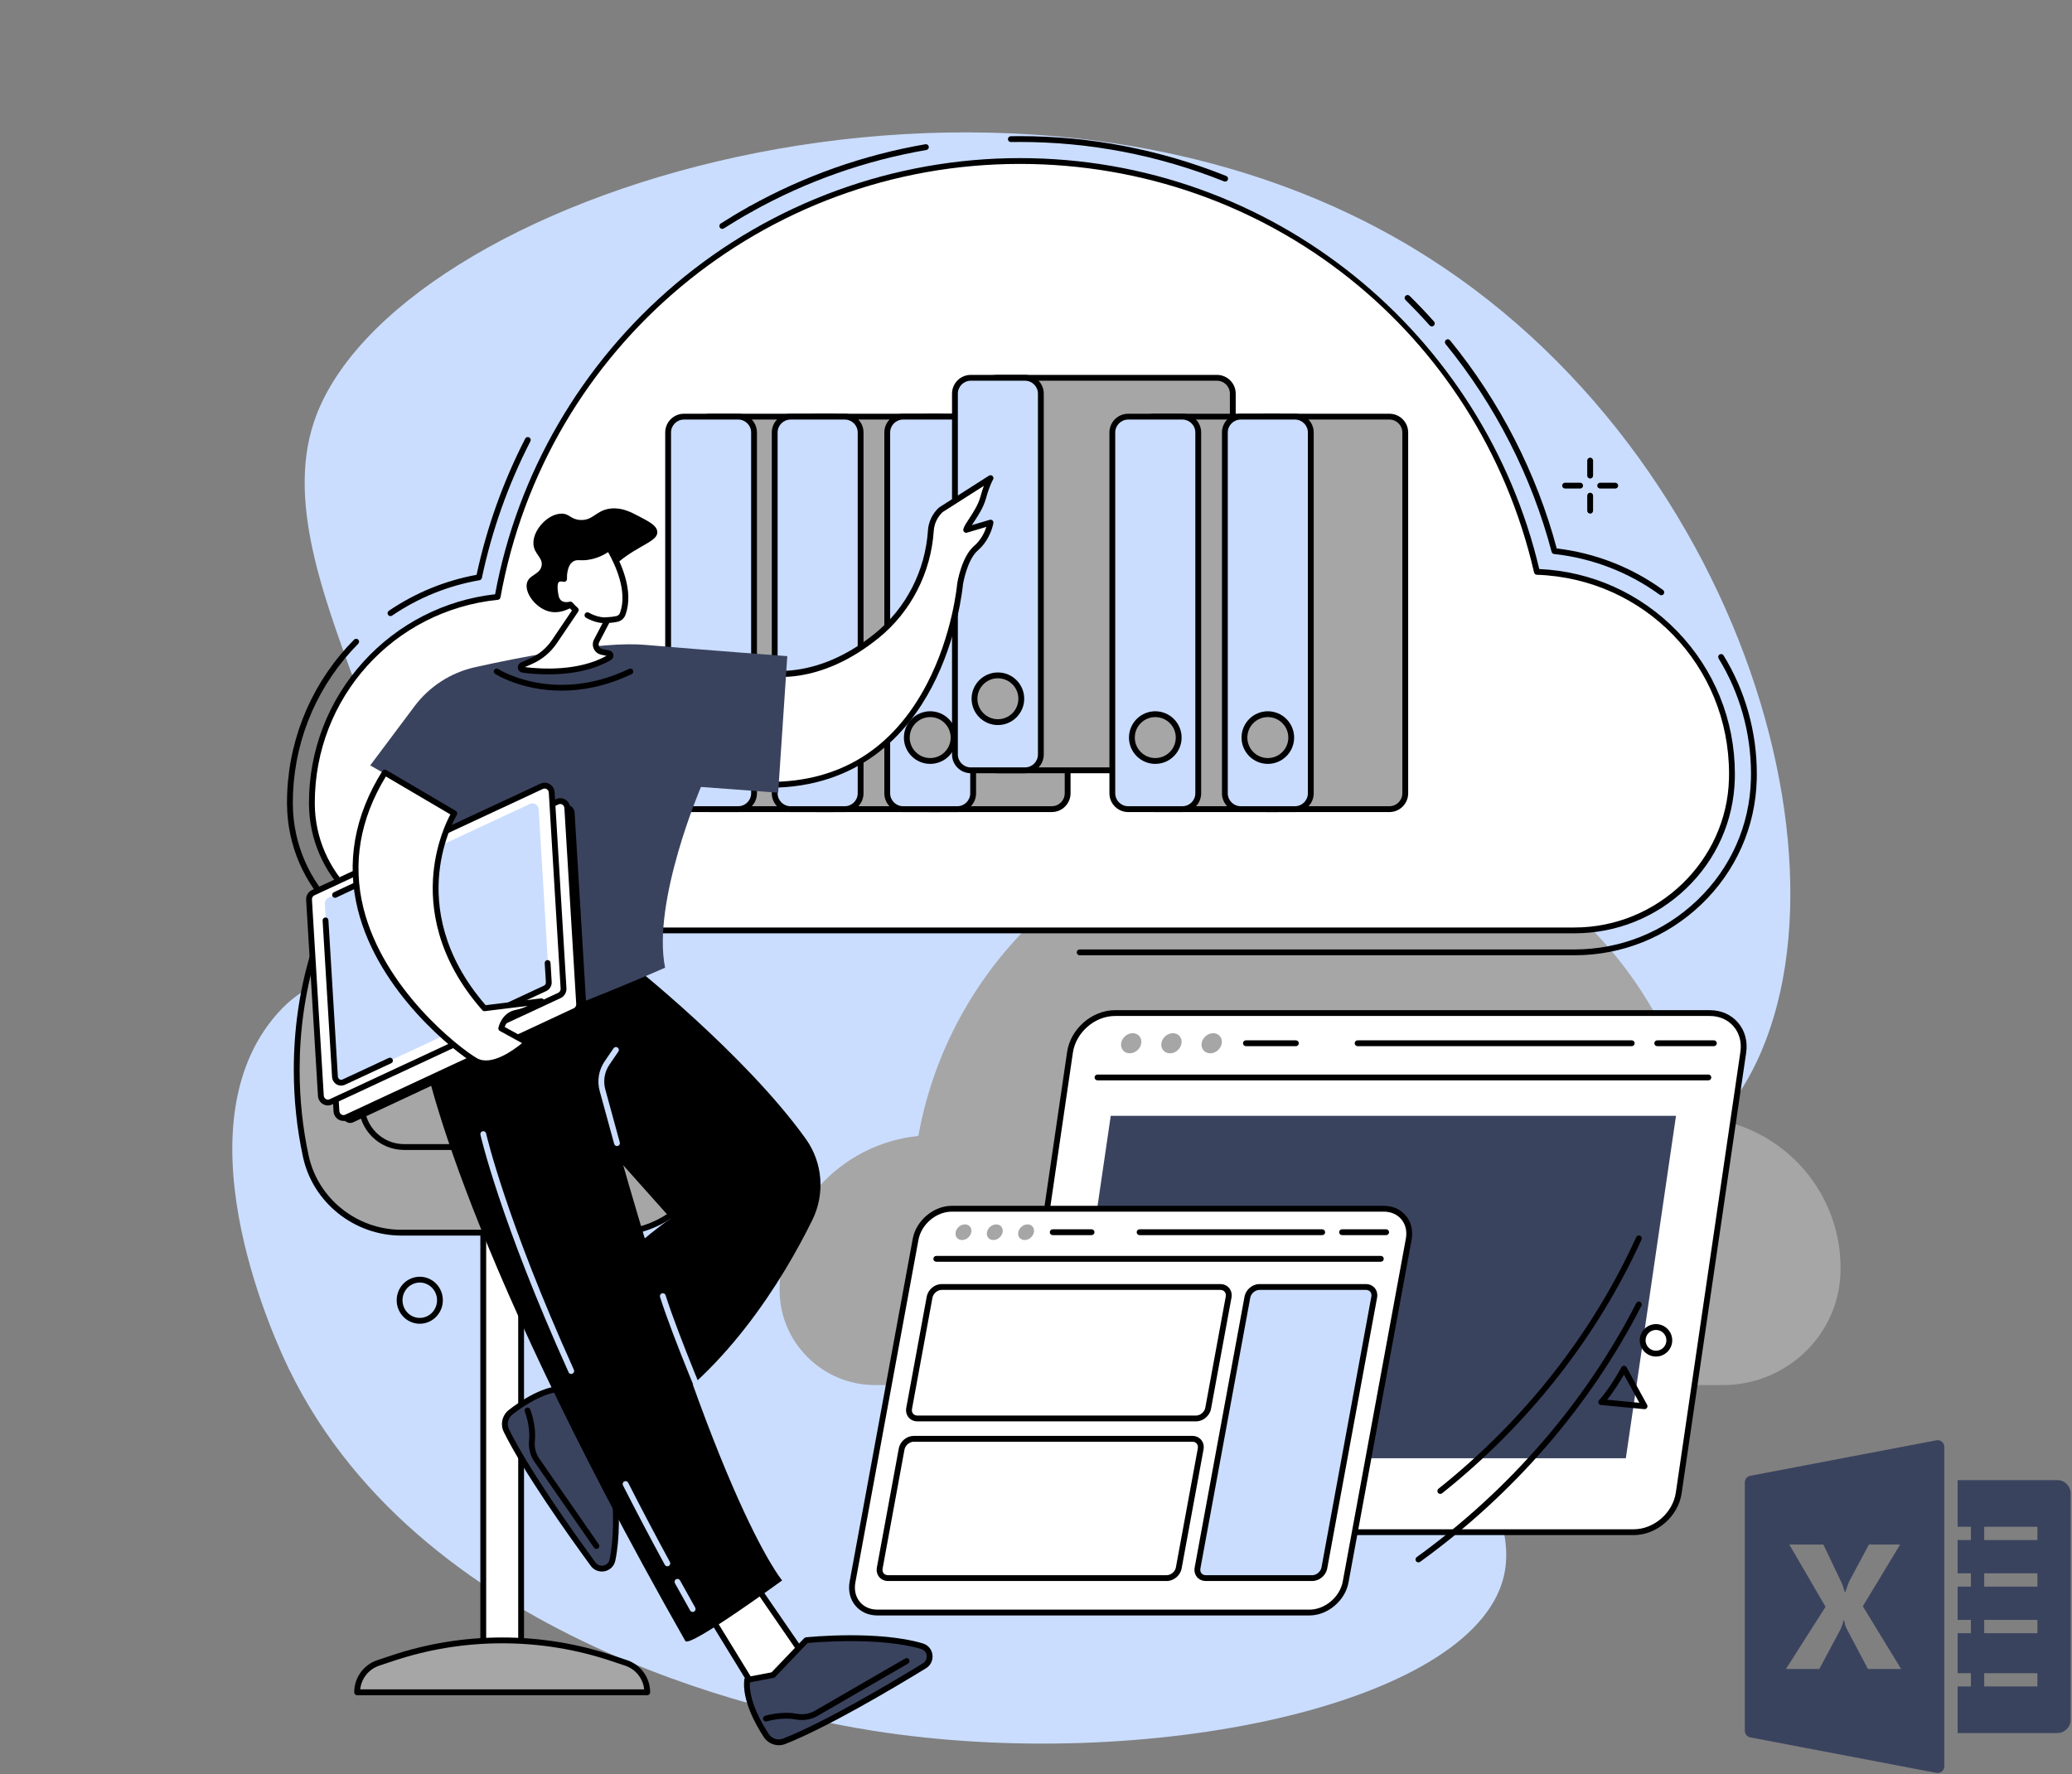 <svg xmlns="http://www.w3.org/2000/svg" xmlns:xlink="http://www.w3.org/1999/xlink" width="585" zoomAndPan="magnify" viewBox="0 0 438.75 375.75" height="501" preserveAspectRatio="xMidYMid meet" version="1.0"><rect x="0" y="0" width="438.75" height="375.75" fill="#808080" stroke="none"/><defs><clipPath id="46aeae6169"><path d="M 369.469 305.043 L 412 305.043 L 412 375.5 L 369.469 375.5 Z M 369.469 305.043 " clip-rule="nonzero"/></clipPath><clipPath id="1ea74acaf3"><path d="M 414 313 L 438.461 313 L 438.461 368 L 414 368 Z M 414 313 " clip-rule="nonzero"/></clipPath></defs><path fill="#caddff" d="M 76.934 201.422 C 102.184 174.828 54.609 125.289 66.438 89.496 C 82.363 41.312 211.902 0.004 299.094 52.461 C 372.113 96.387 397.469 195.27 365.566 235.238 C 356.02 247.203 344.141 250.383 328.535 262.895 C 314.02 274.531 312.383 277.5 311.34 279.527 C 301.016 299.512 322.727 317.051 318.359 334.191 C 311.453 361.27 242.414 375.719 184.676 366.555 C 169.109 364.082 90.211 349.707 61.191 289.992 C 58.945 285.371 37.699 240.746 57.691 215.914 C 64.625 207.305 70.203 208.512 76.934 201.422 " fill-opacity="1" fill-rule="nonzero"/><path fill="#a6a6a6" d="M 389.746 268.582 C 389.746 251.297 376.031 237.219 358.891 236.633 C 350.301 199.387 316.934 171.621 277.086 171.621 C 235.828 171.621 201.527 201.379 194.465 240.598 C 177.961 242.277 165.086 256.215 165.086 273.16 C 165.086 273.234 165.086 273.312 165.086 273.387 C 165.164 284.465 174.242 293.371 185.32 293.371 L 364.844 293.371 C 378.23 293.371 389.395 282.797 389.734 269.414 C 389.742 269.137 389.746 268.859 389.746 268.582 " fill-opacity="1" fill-rule="nonzero"/><path fill="#000000" d="M 333.41 202.332 L 228.613 202.332 C 228.273 202.332 228 202.059 228 201.715 C 228 201.375 228.273 201.098 228.613 201.098 L 333.41 201.098 C 343.148 201.098 352.379 197.395 359.406 190.66 C 366.48 183.891 370.512 174.809 370.758 165.102 C 370.77 164.699 370.777 164.293 370.777 163.887 C 370.777 155.23 368.406 146.789 363.922 139.473 C 363.742 139.184 363.832 138.801 364.125 138.625 C 364.414 138.449 364.797 138.535 364.973 138.828 C 369.574 146.336 372.008 155.004 372.008 163.887 C 372.008 164.305 372.004 164.719 371.992 165.133 C 371.734 175.168 367.57 184.555 360.258 191.555 C 353 198.504 343.465 202.332 333.41 202.332 " fill-opacity="1" fill-rule="nonzero"/><path fill="#000000" d="M 351.789 126.082 C 351.664 126.082 351.539 126.039 351.43 125.961 C 344.879 121.199 337.152 118.219 329.082 117.344 C 328.828 117.316 328.617 117.133 328.555 116.887 C 324.371 100.969 316.605 85.746 306.098 72.863 C 305.883 72.602 305.922 72.211 306.184 71.992 C 306.449 71.777 306.836 71.82 307.051 72.086 C 317.582 84.988 325.387 100.223 329.637 116.164 C 337.766 117.121 345.543 120.156 352.152 124.965 C 352.43 125.164 352.492 125.551 352.289 125.824 C 352.172 125.992 351.98 126.082 351.789 126.082 " fill-opacity="1" fill-rule="nonzero"/><path fill="#000000" d="M 303.199 69.133 C 303.027 69.133 302.859 69.062 302.734 68.926 C 301.094 67.086 299.367 65.273 297.613 63.539 C 297.371 63.301 297.367 62.91 297.609 62.668 C 297.844 62.426 298.238 62.422 298.48 62.66 C 300.254 64.41 301.996 66.242 303.656 68.105 C 303.883 68.359 303.863 68.75 303.609 68.977 C 303.492 69.082 303.344 69.133 303.199 69.133 " fill-opacity="1" fill-rule="nonzero"/><path fill="#000000" d="M 259.426 38.461 C 259.352 38.461 259.273 38.449 259.199 38.418 C 245.34 32.879 230.789 30.07 215.949 30.07 C 215.316 30.07 214.688 30.074 214.059 30.086 C 213.719 30.09 213.438 29.82 213.43 29.48 C 213.426 29.137 213.695 28.859 214.035 28.852 C 214.672 28.844 215.312 28.836 215.949 28.836 C 230.945 28.836 245.652 31.676 259.656 37.273 C 259.973 37.398 260.125 37.758 260 38.074 C 259.902 38.316 259.676 38.461 259.426 38.461 " fill-opacity="1" fill-rule="nonzero"/><path fill="#000000" d="M 158.949 44.891 C 158.734 44.891 158.523 44.777 158.41 44.574 C 158.246 44.277 158.352 43.902 158.648 43.734 C 170.277 37.254 182.832 32.82 195.957 30.551 C 196.297 30.496 196.613 30.719 196.672 31.055 C 196.73 31.391 196.504 31.711 196.168 31.766 C 183.18 34.012 170.758 38.398 159.25 44.812 C 159.156 44.867 159.051 44.891 158.949 44.891 " fill-opacity="1" fill-rule="nonzero"/><path fill="#000000" d="M 152.945 48.477 C 152.742 48.477 152.543 48.379 152.426 48.195 C 152.242 47.906 152.328 47.523 152.613 47.34 C 154.578 46.086 156.609 44.871 158.648 43.738 C 158.945 43.57 159.32 43.676 159.488 43.973 C 159.652 44.273 159.547 44.648 159.25 44.812 C 157.23 45.938 155.223 47.141 153.277 48.379 C 153.176 48.445 153.059 48.477 152.945 48.477 " fill-opacity="1" fill-rule="nonzero"/><path fill="#000000" d="M 82.684 130.496 C 82.484 130.496 82.293 130.402 82.172 130.223 C 81.98 129.941 82.055 129.559 82.336 129.367 C 87.98 125.543 94.23 122.98 100.918 121.75 C 103.062 111.758 106.523 102.051 111.215 92.902 C 111.371 92.602 111.742 92.48 112.043 92.637 C 112.348 92.789 112.469 93.164 112.312 93.465 C 107.609 102.641 104.152 112.379 102.039 122.41 C 101.988 122.656 101.793 122.848 101.543 122.891 C 94.871 124.059 88.641 126.582 83.027 130.387 C 82.922 130.461 82.801 130.496 82.684 130.496 " fill-opacity="1" fill-rule="nonzero"/><path fill="#000000" d="M 121.969 202.332 L 93.125 202.332 C 75.406 202.332 60.898 187.988 60.777 170.352 L 60.773 170.012 C 60.773 157.777 65.301 146.062 73.523 137.016 C 73.996 136.492 74.488 135.973 74.984 135.473 C 75.227 135.234 75.617 135.23 75.859 135.473 C 76.098 135.711 76.102 136.102 75.859 136.344 C 75.379 136.832 74.898 137.336 74.434 137.848 C 66.422 146.664 62.008 158.086 62.008 170.012 L 62.012 170.348 C 62.125 187.305 76.082 201.098 93.125 201.098 L 121.969 201.098 C 122.309 201.098 122.586 201.375 122.586 201.715 C 122.586 202.055 122.309 202.332 121.969 202.332 " fill-opacity="1" fill-rule="nonzero"/><path fill="#ffffff" d="M 366.742 163.887 C 366.742 140.75 348.383 121.91 325.445 121.121 C 313.945 71.273 269.289 34.105 215.949 34.105 C 160.73 34.105 114.816 73.938 105.363 126.434 C 83.277 128.676 66.043 147.332 66.043 170.012 C 66.043 170.113 66.043 170.215 66.043 170.316 C 66.145 185.145 78.297 197.066 93.125 197.066 L 333.41 197.066 C 351.328 197.066 366.27 182.91 366.73 164.996 C 366.738 164.629 366.742 164.258 366.742 163.887 " fill-opacity="1" fill-rule="nonzero"/><path fill="#000000" d="M 215.949 34.719 C 161.805 34.719 115.551 73.336 105.973 126.543 C 105.922 126.812 105.699 127.02 105.426 127.047 C 83.328 129.293 66.66 147.762 66.66 170.012 L 66.66 170.312 C 66.758 184.723 78.629 196.449 93.125 196.449 L 333.41 196.449 C 351 196.449 365.672 182.332 366.113 164.98 C 366.121 164.617 366.129 164.25 366.129 163.883 C 366.129 141.031 348.246 122.52 325.422 121.738 C 325.145 121.73 324.906 121.535 324.844 121.262 C 313.094 70.309 268.312 34.719 215.949 34.719 Z M 333.41 197.68 L 93.125 197.68 C 77.953 197.68 65.531 185.406 65.426 170.32 L 65.426 170.012 C 65.426 158.938 69.523 148.332 76.965 140.145 C 84.25 132.125 94.133 127.07 104.84 125.867 C 109.551 100.312 123.125 76.977 143.098 60.109 C 163.426 42.941 189.297 33.488 215.949 33.488 C 229.066 33.488 241.922 35.715 254.152 40.109 C 265.973 44.355 276.953 50.523 286.773 58.441 C 306.332 74.191 320.227 96.223 325.938 120.523 C 337.035 121.023 347.387 125.688 355.141 133.695 C 363.02 141.832 367.363 152.555 367.363 163.883 C 367.363 164.262 367.355 164.641 367.348 165.012 C 367.121 173.812 363.465 182.047 357.043 188.195 C 350.656 194.312 342.262 197.68 333.41 197.68 " fill-opacity="1" fill-rule="nonzero"/><path fill="#a6a6a6" d="M 176.324 88.246 L 150.402 88.246 C 148.547 88.246 147.047 89.75 147.047 91.602 L 147.047 168.027 C 147.047 169.879 148.547 171.379 150.402 171.379 L 176.324 171.379 C 178.176 171.379 179.676 169.879 179.676 168.027 L 179.676 91.602 C 179.676 89.75 178.176 88.246 176.324 88.246 " fill-opacity="1" fill-rule="nonzero"/><path fill="#000000" d="M 150.398 88.867 C 148.891 88.867 147.664 90.094 147.664 91.602 L 147.664 168.027 C 147.664 169.535 148.891 170.762 150.398 170.762 L 176.32 170.762 C 177.832 170.762 179.059 169.535 179.059 168.027 L 179.059 91.602 C 179.059 90.094 177.832 88.867 176.32 88.867 Z M 176.32 172 L 150.398 172 C 148.211 172 146.43 170.219 146.43 168.027 L 146.43 91.602 C 146.43 89.414 148.211 87.633 150.398 87.633 L 176.32 87.633 C 178.512 87.633 180.293 89.414 180.293 91.602 L 180.293 168.027 C 180.293 170.219 178.512 172 176.32 172 " fill-opacity="1" fill-rule="nonzero"/><path fill="#caddff" d="M 156.316 88.246 L 144.832 88.246 C 142.98 88.246 141.477 89.75 141.477 91.602 L 141.477 168.027 C 141.477 169.879 142.98 171.379 144.832 171.379 L 156.316 171.379 C 158.168 171.379 159.672 169.879 159.672 168.027 L 159.672 91.602 C 159.672 89.75 158.168 88.246 156.316 88.246 " fill-opacity="1" fill-rule="nonzero"/><path fill="#000000" d="M 144.832 88.867 C 143.32 88.867 142.094 90.094 142.094 91.602 L 142.094 168.027 C 142.094 169.535 143.32 170.762 144.832 170.762 L 156.316 170.762 C 157.824 170.762 159.055 169.535 159.055 168.027 L 159.055 91.602 C 159.055 90.094 157.824 88.867 156.316 88.867 Z M 156.316 172 L 144.832 172 C 142.641 172 140.859 170.219 140.859 168.027 L 140.859 91.602 C 140.859 89.414 142.641 87.633 144.832 87.633 L 156.316 87.633 C 158.504 87.633 160.285 89.414 160.285 91.602 L 160.285 168.027 C 160.285 170.219 158.504 172 156.316 172 " fill-opacity="1" fill-rule="nonzero"/><path fill="#a6a6a6" d="M 155.527 156.223 C 155.527 158.961 153.312 161.18 150.574 161.18 C 147.84 161.18 145.621 158.961 145.621 156.223 C 145.621 153.488 147.84 151.27 150.574 151.27 C 153.312 151.27 155.527 153.488 155.527 156.223 " fill-opacity="1" fill-rule="nonzero"/><path fill="#000000" d="M 150.574 151.887 C 148.184 151.887 146.238 153.832 146.238 156.223 C 146.238 158.617 148.184 160.562 150.574 160.562 C 152.965 160.562 154.91 158.617 154.91 156.223 C 154.91 153.832 152.965 151.887 150.574 151.887 Z M 150.574 161.797 C 147.504 161.797 145.004 159.297 145.004 156.223 C 145.004 153.152 147.504 150.652 150.574 150.652 C 153.645 150.652 156.145 153.152 156.145 156.223 C 156.145 159.297 153.645 161.797 150.574 161.797 " fill-opacity="1" fill-rule="nonzero"/><path fill="#a6a6a6" d="M 198.891 88.246 L 172.969 88.246 C 171.117 88.246 169.613 89.75 169.613 91.602 L 169.613 168.027 C 169.613 169.879 171.117 171.379 172.969 171.379 L 198.891 171.379 C 200.742 171.379 202.242 169.879 202.242 168.027 L 202.242 91.602 C 202.242 89.75 200.742 88.246 198.891 88.246 " fill-opacity="1" fill-rule="nonzero"/><path fill="#000000" d="M 172.969 88.867 C 171.457 88.867 170.23 90.094 170.23 91.602 L 170.23 168.027 C 170.23 169.535 171.457 170.762 172.969 170.762 L 198.891 170.762 C 200.398 170.762 201.625 169.535 201.625 168.027 L 201.625 91.602 C 201.625 90.094 200.398 88.867 198.891 88.867 Z M 198.891 172 L 172.969 172 C 170.777 172 168.996 170.219 168.996 168.027 L 168.996 91.602 C 168.996 89.414 170.777 87.633 172.969 87.633 L 198.891 87.633 C 201.078 87.633 202.859 89.414 202.859 91.602 L 202.859 168.027 C 202.859 170.219 201.078 172 198.891 172 " fill-opacity="1" fill-rule="nonzero"/><path fill="#caddff" d="M 178.883 88.246 L 167.398 88.246 C 165.547 88.246 164.043 89.75 164.043 91.602 L 164.043 168.027 C 164.043 169.879 165.547 171.379 167.398 171.379 L 178.883 171.379 C 180.734 171.379 182.238 169.879 182.238 168.027 L 182.238 91.602 C 182.238 89.75 180.734 88.246 178.883 88.246 " fill-opacity="1" fill-rule="nonzero"/><path fill="#000000" d="M 167.398 88.867 C 165.891 88.867 164.66 90.094 164.66 91.602 L 164.66 168.027 C 164.66 169.535 165.891 170.762 167.398 170.762 L 178.883 170.762 C 180.391 170.762 181.621 169.535 181.621 168.027 L 181.621 91.602 C 181.621 90.094 180.391 88.867 178.883 88.867 Z M 178.883 172 L 167.398 172 C 165.207 172 163.43 170.219 163.43 168.027 L 163.43 91.602 C 163.43 89.414 165.207 87.633 167.398 87.633 L 178.883 87.633 C 181.07 87.633 182.852 89.414 182.852 91.602 L 182.852 168.027 C 182.852 170.219 181.07 172 178.883 172 " fill-opacity="1" fill-rule="nonzero"/><path fill="#a6a6a6" d="M 178.094 156.223 C 178.094 158.961 175.875 161.18 173.141 161.18 C 170.406 161.18 168.188 158.961 168.188 156.223 C 168.188 153.488 170.406 151.27 173.141 151.27 C 175.875 151.27 178.094 153.488 178.094 156.223 " fill-opacity="1" fill-rule="nonzero"/><path fill="#000000" d="M 173.141 151.887 C 170.75 151.887 168.805 153.832 168.805 156.223 C 168.805 158.617 170.75 160.562 173.141 160.562 C 175.531 160.562 177.477 158.617 177.477 156.223 C 177.477 153.832 175.531 151.887 173.141 151.887 Z M 173.141 161.797 C 170.07 161.797 167.57 159.297 167.57 156.223 C 167.57 153.152 170.07 150.652 173.141 150.652 C 176.215 150.652 178.711 153.152 178.711 156.223 C 178.711 159.297 176.215 161.797 173.141 161.797 " fill-opacity="1" fill-rule="nonzero"/><path fill="#a6a6a6" d="M 222.719 88.246 L 196.797 88.246 C 194.945 88.246 193.445 89.75 193.445 91.602 L 193.445 168.027 C 193.445 169.879 194.945 171.379 196.797 171.379 L 222.719 171.379 C 224.574 171.379 226.074 169.879 226.074 168.027 L 226.074 91.602 C 226.074 89.75 224.574 88.246 222.719 88.246 " fill-opacity="1" fill-rule="nonzero"/><path fill="#000000" d="M 196.797 88.867 C 195.289 88.867 194.062 90.094 194.062 91.602 L 194.062 168.027 C 194.062 169.535 195.289 170.762 196.797 170.762 L 222.719 170.762 C 224.23 170.762 225.457 169.535 225.457 168.027 L 225.457 91.602 C 225.457 90.094 224.23 88.867 222.719 88.867 Z M 222.719 172 L 196.797 172 C 194.609 172 192.828 170.219 192.828 168.027 L 192.828 91.602 C 192.828 89.414 194.609 87.633 196.797 87.633 L 222.719 87.633 C 224.91 87.633 226.691 89.414 226.691 91.602 L 226.691 168.027 C 226.691 170.219 224.91 172 222.719 172 " fill-opacity="1" fill-rule="nonzero"/><path fill="#caddff" d="M 202.719 88.246 L 191.23 88.246 C 189.379 88.246 187.879 89.75 187.879 91.602 L 187.879 168.027 C 187.879 169.879 189.379 171.379 191.23 171.379 L 202.719 171.379 C 204.566 171.379 206.07 169.879 206.07 168.027 L 206.07 91.602 C 206.07 89.75 204.566 88.246 202.719 88.246 " fill-opacity="1" fill-rule="nonzero"/><path fill="#000000" d="M 191.23 88.867 C 189.719 88.867 188.492 90.094 188.492 91.602 L 188.492 168.027 C 188.492 169.535 189.719 170.762 191.23 170.762 L 202.715 170.762 C 204.223 170.762 205.449 169.535 205.449 168.027 L 205.449 91.602 C 205.449 90.094 204.223 88.867 202.715 88.867 Z M 202.715 172 L 191.23 172 C 189.039 172 187.258 170.219 187.258 168.027 L 187.258 91.602 C 187.258 89.414 189.039 87.633 191.23 87.633 L 202.715 87.633 C 204.906 87.633 206.684 89.414 206.684 91.602 L 206.684 168.027 C 206.684 170.219 204.906 172 202.715 172 " fill-opacity="1" fill-rule="nonzero"/><path fill="#a6a6a6" d="M 201.926 156.223 C 201.926 158.961 199.707 161.18 196.973 161.18 C 194.234 161.18 192.02 158.961 192.02 156.223 C 192.02 153.488 194.234 151.27 196.973 151.27 C 199.707 151.27 201.926 153.488 201.926 156.223 " fill-opacity="1" fill-rule="nonzero"/><path fill="#000000" d="M 196.973 151.887 C 194.582 151.887 192.633 153.832 192.633 156.223 C 192.633 158.617 194.582 160.562 196.973 160.562 C 199.363 160.562 201.309 158.617 201.309 156.223 C 201.309 153.832 199.363 151.887 196.973 151.887 Z M 196.973 161.797 C 193.902 161.797 191.402 159.297 191.402 156.223 C 191.402 153.152 193.902 150.652 196.973 150.652 C 200.043 150.652 202.543 153.152 202.543 156.223 C 202.543 159.297 200.043 161.797 196.973 161.797 " fill-opacity="1" fill-rule="nonzero"/><path fill="#a6a6a6" d="M 257.691 80.023 L 211.133 80.023 C 209.281 80.023 207.781 81.523 207.781 83.375 L 207.781 159.801 C 207.781 161.652 209.281 163.156 211.133 163.156 L 257.691 163.156 C 259.547 163.156 261.047 161.652 261.047 159.801 L 261.047 83.375 C 261.047 81.523 259.547 80.023 257.691 80.023 " fill-opacity="1" fill-rule="nonzero"/><path fill="#000000" d="M 211.133 80.641 C 209.625 80.641 208.395 81.867 208.395 83.379 L 208.395 159.805 C 208.395 161.312 209.625 162.539 211.133 162.539 L 257.695 162.539 C 259.203 162.539 260.43 161.312 260.43 159.805 L 260.43 83.379 C 260.43 81.867 259.203 80.641 257.695 80.641 Z M 257.695 163.773 L 211.133 163.773 C 208.945 163.773 207.16 161.992 207.16 159.805 L 207.16 83.379 C 207.16 81.188 208.945 79.406 211.133 79.406 L 257.695 79.406 C 259.883 79.406 261.664 81.188 261.664 83.379 L 261.664 159.805 C 261.664 161.992 259.883 163.773 257.695 163.773 " fill-opacity="1" fill-rule="nonzero"/><path fill="#caddff" d="M 217.051 80.023 L 205.566 80.023 C 203.715 80.023 202.211 81.523 202.211 83.375 L 202.211 159.801 C 202.211 161.652 203.715 163.156 205.566 163.156 L 217.051 163.156 C 218.902 163.156 220.402 161.652 220.402 159.801 L 220.402 83.375 C 220.402 81.523 218.902 80.023 217.051 80.023 " fill-opacity="1" fill-rule="nonzero"/><path fill="#000000" d="M 205.566 80.641 C 204.055 80.641 202.828 81.867 202.828 83.379 L 202.828 159.805 C 202.828 161.312 204.055 162.539 205.566 162.539 L 217.047 162.539 C 218.559 162.539 219.785 161.312 219.785 159.805 L 219.785 83.379 C 219.785 81.867 218.559 80.641 217.047 80.641 Z M 217.047 163.773 L 205.566 163.773 C 203.375 163.773 201.594 161.992 201.594 159.805 L 201.594 83.379 C 201.594 81.188 203.375 79.406 205.566 79.406 L 217.047 79.406 C 219.238 79.406 221.02 81.188 221.02 83.379 L 221.02 159.805 C 221.02 161.992 219.238 163.773 217.047 163.773 " fill-opacity="1" fill-rule="nonzero"/><path fill="#a6a6a6" d="M 216.262 148 C 216.262 150.734 214.043 152.953 211.305 152.953 C 208.57 152.953 206.355 150.734 206.355 148 C 206.355 145.266 208.57 143.047 211.305 143.047 C 214.043 143.047 216.262 145.266 216.262 148 " fill-opacity="1" fill-rule="nonzero"/><path fill="#000000" d="M 211.305 143.664 C 208.918 143.664 206.969 145.609 206.969 148 C 206.969 150.391 208.918 152.336 211.305 152.336 C 213.699 152.336 215.645 150.391 215.645 148 C 215.645 145.609 213.699 143.664 211.305 143.664 Z M 211.305 153.57 C 208.234 153.57 205.734 151.07 205.734 148 C 205.734 144.926 208.234 142.43 211.305 142.43 C 214.379 142.43 216.879 144.926 216.879 148 C 216.879 151.07 214.379 153.57 211.305 153.57 " fill-opacity="1" fill-rule="nonzero"/><path fill="#a6a6a6" d="M 270.383 88.246 L 244.461 88.246 C 242.609 88.246 241.109 89.75 241.109 91.602 L 241.109 168.027 C 241.109 169.879 242.609 171.379 244.461 171.379 L 270.383 171.379 C 272.238 171.379 273.738 169.879 273.738 168.027 L 273.738 91.602 C 273.738 89.75 272.238 88.246 270.383 88.246 " fill-opacity="1" fill-rule="nonzero"/><path fill="#000000" d="M 244.461 88.867 C 242.953 88.867 241.723 90.094 241.723 91.602 L 241.723 168.027 C 241.723 169.535 242.953 170.762 244.461 170.762 L 270.383 170.762 C 271.895 170.762 273.121 169.535 273.121 168.027 L 273.121 91.602 C 273.121 90.094 271.895 88.867 270.383 88.867 Z M 270.383 172 L 244.461 172 C 242.27 172 240.488 170.219 240.488 168.027 L 240.488 91.602 C 240.488 89.414 242.27 87.633 244.461 87.633 L 270.383 87.633 C 272.57 87.633 274.352 89.414 274.352 91.602 L 274.352 168.027 C 274.352 170.219 272.57 172 270.383 172 " fill-opacity="1" fill-rule="nonzero"/><path fill="#caddff" d="M 250.379 88.246 L 238.895 88.246 C 237.039 88.246 235.539 89.75 235.539 91.602 L 235.539 168.027 C 235.539 169.879 237.039 171.379 238.895 171.379 L 250.379 171.379 C 252.23 171.379 253.73 169.879 253.73 168.027 L 253.73 91.602 C 253.73 89.75 252.23 88.246 250.379 88.246 " fill-opacity="1" fill-rule="nonzero"/><path fill="#000000" d="M 238.891 88.867 C 237.383 88.867 236.156 90.094 236.156 91.602 L 236.156 168.027 C 236.156 169.535 237.383 170.762 238.891 170.762 L 250.375 170.762 C 251.887 170.762 253.113 169.535 253.113 168.027 L 253.113 91.602 C 253.113 90.094 251.887 88.867 250.375 88.867 Z M 250.375 172 L 238.891 172 C 236.703 172 234.922 170.219 234.922 168.027 L 234.922 91.602 C 234.922 89.414 236.703 87.633 238.891 87.633 L 250.375 87.633 C 252.566 87.633 254.348 89.414 254.348 91.602 L 254.348 168.027 C 254.348 170.219 252.566 172 250.375 172 " fill-opacity="1" fill-rule="nonzero"/><path fill="#a6a6a6" d="M 249.59 156.223 C 249.59 158.961 247.371 161.18 244.637 161.18 C 241.898 161.18 239.684 158.961 239.684 156.223 C 239.684 153.488 241.898 151.27 244.637 151.27 C 247.371 151.27 249.59 153.488 249.59 156.223 " fill-opacity="1" fill-rule="nonzero"/><path fill="#000000" d="M 244.637 151.887 C 242.242 151.887 240.297 153.832 240.297 156.223 C 240.297 158.617 242.242 160.562 244.637 160.562 C 247.027 160.562 248.973 158.617 248.973 156.223 C 248.973 153.832 247.027 151.887 244.637 151.887 Z M 244.637 161.797 C 241.562 161.797 239.062 159.297 239.062 156.223 C 239.062 153.152 241.562 150.652 244.637 150.652 C 247.707 150.652 250.207 153.152 250.207 156.223 C 250.207 159.297 247.707 161.797 244.637 161.797 " fill-opacity="1" fill-rule="nonzero"/><path fill="#a6a6a6" d="M 294.219 88.246 L 268.293 88.246 C 266.441 88.246 264.938 89.75 264.938 91.602 L 264.938 168.027 C 264.938 169.879 266.441 171.379 268.293 171.379 L 294.219 171.379 C 296.066 171.379 297.57 169.879 297.57 168.027 L 297.57 91.602 C 297.57 89.75 296.066 88.246 294.219 88.246 " fill-opacity="1" fill-rule="nonzero"/><path fill="#000000" d="M 268.293 88.867 C 266.781 88.867 265.555 90.094 265.555 91.602 L 265.555 168.027 C 265.555 169.535 266.781 170.762 268.293 170.762 L 294.215 170.762 C 295.723 170.762 296.949 169.535 296.949 168.027 L 296.949 91.602 C 296.949 90.094 295.723 88.867 294.215 88.867 Z M 294.215 172 L 268.293 172 C 266.102 172 264.32 170.219 264.32 168.027 L 264.32 91.602 C 264.32 89.414 266.102 87.633 268.293 87.633 L 294.215 87.633 C 296.402 87.633 298.184 89.414 298.184 91.602 L 298.184 168.027 C 298.184 170.219 296.402 172 294.215 172 " fill-opacity="1" fill-rule="nonzero"/><path fill="#caddff" d="M 274.207 88.246 L 262.723 88.246 C 260.871 88.246 259.371 89.75 259.371 91.602 L 259.371 168.027 C 259.371 169.879 260.871 171.379 262.723 171.379 L 274.207 171.379 C 276.062 171.379 277.562 169.879 277.562 168.027 L 277.562 91.602 C 277.562 89.75 276.062 88.246 274.207 88.246 " fill-opacity="1" fill-rule="nonzero"/><path fill="#000000" d="M 262.723 88.867 C 261.215 88.867 259.984 90.094 259.984 91.602 L 259.984 168.027 C 259.984 169.535 261.215 170.762 262.723 170.762 L 274.207 170.762 C 275.715 170.762 276.945 169.535 276.945 168.027 L 276.945 91.602 C 276.945 90.094 275.715 88.867 274.207 88.867 Z M 274.207 172 L 262.723 172 C 260.535 172 258.754 170.219 258.754 168.027 L 258.754 91.602 C 258.754 89.414 260.535 87.633 262.723 87.633 L 274.207 87.633 C 276.398 87.633 278.18 89.414 278.18 91.602 L 278.18 168.027 C 278.18 170.219 276.398 172 274.207 172 " fill-opacity="1" fill-rule="nonzero"/><path fill="#a6a6a6" d="M 273.422 156.223 C 273.422 158.961 271.203 161.18 268.465 161.18 C 265.73 161.18 263.512 158.961 263.512 156.223 C 263.512 153.488 265.73 151.27 268.465 151.27 C 271.203 151.27 273.422 153.488 273.422 156.223 " fill-opacity="1" fill-rule="nonzero"/><path fill="#000000" d="M 268.465 151.887 C 266.074 151.887 264.129 153.832 264.129 156.223 C 264.129 158.617 266.074 160.562 268.465 160.562 C 270.859 160.562 272.805 158.617 272.805 156.223 C 272.805 153.832 270.859 151.887 268.465 151.887 Z M 268.465 161.797 C 265.395 161.797 262.898 159.297 262.898 156.223 C 262.898 153.152 265.395 150.652 268.465 150.652 C 271.539 150.652 274.035 153.152 274.035 156.223 C 274.035 159.297 271.539 161.797 268.465 161.797 " fill-opacity="1" fill-rule="nonzero"/><path fill="#ffffff" d="M 110.348 352.57 L 102.332 352.57 L 102.332 260.07 L 110.348 260.07 L 110.348 352.57 " fill-opacity="1" fill-rule="nonzero"/><path fill="#000000" d="M 102.949 351.953 L 109.73 351.953 L 109.73 260.684 L 102.949 260.684 Z M 110.348 353.184 L 102.332 353.184 C 101.992 353.184 101.715 352.91 101.715 352.57 L 101.715 260.07 C 101.715 259.727 101.992 259.449 102.332 259.449 L 110.348 259.449 C 110.688 259.449 110.961 259.727 110.961 260.07 L 110.961 352.57 C 110.961 352.91 110.688 353.184 110.348 353.184 " fill-opacity="1" fill-rule="nonzero"/><path fill="#a6a6a6" d="M 106.34 347.445 C 98.43 347.445 90.574 348.719 83.07 351.223 L 80.113 352.211 C 77.434 353.105 75.625 355.613 75.625 358.441 L 137.055 358.441 C 137.055 355.613 135.246 353.105 132.566 352.211 L 129.605 351.223 C 122.105 348.719 114.246 347.445 106.34 347.445 " fill-opacity="1" fill-rule="nonzero"/><path fill="#000000" d="M 76.273 357.824 L 136.406 357.824 C 136.168 355.52 134.605 353.543 132.371 352.797 L 129.414 351.809 C 121.961 349.32 114.195 348.062 106.34 348.062 C 98.48 348.062 90.719 349.32 83.266 351.809 L 80.309 352.797 C 78.074 353.543 76.512 355.52 76.273 357.824 Z M 137.055 359.059 L 75.625 359.059 C 75.285 359.059 75.008 358.781 75.008 358.441 C 75.008 355.344 76.98 352.605 79.918 351.625 L 82.875 350.641 C 90.453 348.109 98.348 346.828 106.34 346.828 C 114.328 346.828 122.223 348.109 129.801 350.641 L 132.762 351.625 C 135.695 352.605 137.672 355.344 137.672 358.441 C 137.672 358.781 137.395 359.059 137.055 359.059 " fill-opacity="1" fill-rule="nonzero"/><path fill="#a6a6a6" d="M 118.004 194.68 L 76.988 194.68 C 71.992 194.68 67.574 197.965 66.168 202.762 C 64.02 210.098 62.828 218.152 62.828 226.605 C 62.828 232.992 63.508 239.152 64.766 244.945 C 66.824 254.402 75.301 261.086 84.977 261.086 L 130.258 261.086 C 140.078 261.086 148.508 254.188 150.551 244.582 C 150.797 243.418 151.031 241.945 151.242 240.367 C 152.039 234.391 147.391 229.078 141.359 229.078 C 136.223 229.078 131.926 225.172 131.438 220.059 C 130.875 214.121 129.992 206.73 128.828 202.762 C 127.418 197.965 123.004 194.68 118.004 194.68 " fill-opacity="1" fill-rule="nonzero"/><path fill="#000000" d="M 76.992 195.297 C 72.285 195.297 68.078 198.438 66.762 202.934 C 64.562 210.434 63.445 218.398 63.445 226.605 C 63.445 232.816 64.094 238.941 65.371 244.816 C 67.344 253.887 75.59 260.469 84.977 260.469 L 130.258 260.469 C 139.695 260.469 147.973 253.73 149.949 244.453 C 150.172 243.398 150.402 241.996 150.629 240.285 C 150.984 237.613 150.172 234.914 148.395 232.883 C 146.621 230.855 144.055 229.691 141.359 229.691 C 135.875 229.691 131.344 225.578 130.824 220.117 C 130.289 214.48 129.406 206.922 128.234 202.934 C 126.914 198.438 122.711 195.297 118.004 195.297 Z M 130.258 261.703 L 84.977 261.703 C 75.012 261.703 66.258 254.711 64.164 245.078 C 62.871 239.117 62.211 232.902 62.211 226.605 C 62.211 218.281 63.344 210.199 65.578 202.586 C 67.051 197.57 71.742 194.062 76.992 194.062 L 118.004 194.062 C 123.254 194.062 127.945 197.57 129.418 202.586 C 130.613 206.668 131.512 214.309 132.055 220 C 132.512 224.824 136.512 228.461 141.359 228.461 C 144.41 228.461 147.312 229.777 149.324 232.07 C 151.336 234.367 152.258 237.422 151.852 240.449 C 151.617 242.191 151.383 243.625 151.156 244.707 C 149.062 254.555 140.273 261.703 130.258 261.703 " fill-opacity="1" fill-rule="nonzero"/><path fill="#000000" d="M 141.312 243.57 L 85.566 243.57 C 80.27 243.57 75.965 239.262 75.965 233.969 C 75.965 233.625 76.242 233.352 76.582 233.352 C 76.922 233.352 77.199 233.625 77.199 233.969 C 77.199 238.582 80.953 242.332 85.566 242.332 L 141.312 242.332 C 141.652 242.332 141.93 242.613 141.93 242.953 C 141.93 243.293 141.652 243.57 141.312 243.57 " fill-opacity="1" fill-rule="nonzero"/><path fill="#ffffff" d="M 362.051 214.574 L 236.102 214.574 C 231.512 214.574 227.246 218.297 226.574 222.887 L 212.91 316.215 C 212.238 320.805 215.414 324.523 220.004 324.523 L 345.953 324.523 C 350.539 324.523 354.805 320.805 355.477 316.215 L 369.145 222.887 C 369.816 218.297 366.641 214.574 362.051 214.574 " fill-opacity="1" fill-rule="nonzero"/><path fill="#000000" d="M 236.102 215.191 C 231.812 215.191 227.812 218.684 227.184 222.977 L 213.52 316.305 C 213.219 318.363 213.734 320.285 214.977 321.723 C 216.195 323.133 217.98 323.91 220 323.91 L 345.949 323.91 C 350.238 323.91 354.238 320.418 354.863 316.125 L 368.531 222.797 C 368.832 220.738 368.316 218.816 367.074 217.383 C 365.852 215.969 364.07 215.191 362.051 215.191 Z M 345.949 325.145 L 220 325.145 C 217.617 325.145 215.5 324.215 214.043 322.527 C 212.562 320.816 211.945 318.543 212.297 316.125 L 225.965 222.797 C 226.68 217.922 231.227 213.961 236.102 213.961 L 362.051 213.961 C 364.434 213.961 366.551 214.887 368.008 216.574 C 369.488 218.285 370.105 220.559 369.754 222.977 L 356.086 316.305 C 355.371 321.18 350.828 325.145 345.949 325.145 " fill-opacity="1" fill-rule="nonzero"/><path fill="#000000" d="M 361.758 228.828 L 232.398 228.828 C 232.059 228.828 231.781 228.555 231.781 228.211 C 231.781 227.871 232.059 227.598 232.398 227.598 L 361.758 227.598 C 362.098 227.598 362.371 227.871 362.371 228.211 C 362.371 228.555 362.098 228.828 361.758 228.828 " fill-opacity="1" fill-rule="nonzero"/><path fill="#a6a6a6" d="M 241.664 220.965 C 241.492 222.145 240.398 223.098 239.219 223.098 C 238.047 223.098 237.23 222.145 237.402 220.965 C 237.574 219.793 238.668 218.836 239.844 218.836 C 241.023 218.836 241.836 219.793 241.664 220.965 " fill-opacity="1" fill-rule="nonzero"/><path fill="#a6a6a6" d="M 250.188 220.965 C 250.016 222.145 248.922 223.098 247.742 223.098 C 246.566 223.098 245.754 222.145 245.926 220.965 C 246.098 219.793 247.191 218.836 248.367 218.836 C 249.547 218.836 250.359 219.793 250.188 220.965 " fill-opacity="1" fill-rule="nonzero"/><path fill="#a6a6a6" d="M 258.711 220.965 C 258.539 222.145 257.445 223.098 256.266 223.098 C 255.09 223.098 254.277 222.145 254.449 220.965 C 254.621 219.793 255.715 218.836 256.891 218.836 C 258.07 218.836 258.883 219.793 258.711 220.965 " fill-opacity="1" fill-rule="nonzero"/><path fill="#000000" d="M 362.922 221.586 L 350.922 221.586 C 350.578 221.586 350.305 221.309 350.305 220.969 C 350.305 220.629 350.578 220.352 350.922 220.352 L 362.922 220.352 C 363.266 220.352 363.539 220.629 363.539 220.969 C 363.539 221.309 363.266 221.586 362.922 221.586 " fill-opacity="1" fill-rule="nonzero"/><path fill="#000000" d="M 345.523 221.586 L 287.477 221.586 C 287.133 221.586 286.859 221.309 286.859 220.965 C 286.859 220.625 287.133 220.352 287.477 220.352 L 345.523 220.352 C 345.863 220.352 346.141 220.625 346.141 220.965 C 346.141 221.309 345.863 221.586 345.523 221.586 " fill-opacity="1" fill-rule="nonzero"/><path fill="#000000" d="M 274.406 221.586 L 263.824 221.586 C 263.484 221.586 263.207 221.309 263.207 220.965 C 263.207 220.625 263.484 220.352 263.824 220.352 L 274.406 220.352 C 274.746 220.352 275.023 220.625 275.023 220.965 C 275.023 221.309 274.746 221.586 274.406 221.586 " fill-opacity="1" fill-rule="nonzero"/><path fill="#3a435e" d="M 344.273 308.871 L 224.582 308.871 L 235.203 236.34 L 354.895 236.34 L 344.273 308.871 " fill-opacity="1" fill-rule="nonzero"/><path fill="#ffffff" d="M 293.031 256.02 L 201.535 256.02 C 197.965 256.02 194.539 258.914 193.883 262.48 L 180.52 335.082 C 179.863 338.652 182.227 341.547 185.797 341.547 L 277.285 341.547 C 280.855 341.547 284.285 338.652 284.941 335.082 L 298.305 262.48 C 298.961 258.914 296.598 256.02 293.031 256.02 " fill-opacity="1" fill-rule="nonzero"/><path fill="#000000" d="M 201.535 256.637 C 198.254 256.637 195.094 259.309 194.488 262.594 L 181.125 335.191 C 180.84 336.758 181.176 338.215 182.078 339.297 C 182.953 340.352 184.273 340.93 185.793 340.93 L 277.285 340.93 C 280.566 340.93 283.727 338.258 284.332 334.969 L 297.691 262.371 C 297.98 260.809 297.645 259.352 296.742 258.27 C 295.867 257.215 294.547 256.637 293.027 256.637 Z M 277.285 342.164 L 185.793 342.164 C 183.898 342.164 182.242 341.426 181.129 340.086 C 179.988 338.719 179.559 336.898 179.914 334.969 L 193.277 262.371 C 193.98 258.527 197.688 255.402 201.535 255.402 L 293.027 255.402 C 294.922 255.402 296.574 256.141 297.691 257.48 C 298.832 258.848 299.262 260.664 298.91 262.594 L 285.547 335.191 C 284.84 339.039 281.133 342.164 277.285 342.164 " fill-opacity="1" fill-rule="nonzero"/><path fill="#000000" d="M 292.398 267.246 L 198.258 267.246 C 197.914 267.246 197.641 266.969 197.641 266.629 C 197.641 266.285 197.914 266.012 198.258 266.012 L 292.398 266.012 C 292.742 266.012 293.016 266.285 293.016 266.629 C 293.016 266.969 292.742 267.246 292.398 267.246 " fill-opacity="1" fill-rule="nonzero"/><path fill="#a6a6a6" d="M 205.676 260.992 C 205.508 261.906 204.629 262.648 203.715 262.648 C 202.797 262.648 202.191 261.906 202.359 260.992 C 202.531 260.078 203.406 259.336 204.324 259.336 C 205.238 259.336 205.844 260.078 205.676 260.992 " fill-opacity="1" fill-rule="nonzero"/><path fill="#a6a6a6" d="M 212.309 260.992 C 212.137 261.906 211.258 262.648 210.344 262.648 C 209.43 262.648 208.82 261.906 208.992 260.992 C 209.16 260.078 210.039 259.336 210.953 259.336 C 211.871 259.336 212.473 260.078 212.309 260.992 " fill-opacity="1" fill-rule="nonzero"/><path fill="#a6a6a6" d="M 218.934 260.992 C 218.766 261.906 217.887 262.648 216.973 262.648 C 216.059 262.648 215.449 261.906 215.621 260.992 C 215.789 260.078 216.668 259.336 217.582 259.336 C 218.496 259.336 219.105 260.078 218.934 260.992 " fill-opacity="1" fill-rule="nonzero"/><path fill="#000000" d="M 293.52 261.609 L 284.184 261.609 C 283.84 261.609 283.566 261.332 283.566 260.992 C 283.566 260.652 283.84 260.375 284.184 260.375 L 293.52 260.375 C 293.859 260.375 294.137 260.652 294.137 260.992 C 294.137 261.332 293.859 261.609 293.52 261.609 " fill-opacity="1" fill-rule="nonzero"/><path fill="#000000" d="M 279.984 261.609 L 241.312 261.609 C 240.969 261.609 240.695 261.332 240.695 260.992 C 240.695 260.652 240.969 260.375 241.312 260.375 L 279.984 260.375 C 280.328 260.375 280.602 260.652 280.602 260.992 C 280.602 261.332 280.328 261.609 279.984 261.609 " fill-opacity="1" fill-rule="nonzero"/><path fill="#000000" d="M 231.145 261.609 L 222.914 261.609 C 222.574 261.609 222.297 261.332 222.297 260.992 C 222.297 260.652 222.574 260.375 222.914 260.375 L 231.145 260.375 C 231.484 260.375 231.762 260.652 231.762 260.992 C 231.762 261.332 231.484 261.609 231.145 261.609 " fill-opacity="1" fill-rule="nonzero"/><path fill="#000000" d="M 199.395 273.211 C 198.508 273.211 197.617 273.969 197.449 274.863 L 193.121 298.398 C 193.047 298.797 193.129 299.16 193.348 299.43 C 193.562 299.684 193.891 299.824 194.27 299.824 L 253.277 299.824 C 254.164 299.824 255.055 299.066 255.223 298.176 L 259.551 274.637 C 259.629 274.238 259.547 273.871 259.324 273.609 C 259.113 273.352 258.785 273.211 258.402 273.211 Z M 253.277 301.055 L 194.27 301.055 C 193.516 301.055 192.852 300.758 192.398 300.215 C 191.941 299.664 191.766 298.941 191.906 298.176 L 196.238 274.637 C 196.516 273.145 197.902 271.977 199.395 271.977 L 258.402 271.977 C 259.156 271.977 259.824 272.277 260.273 272.816 C 260.73 273.371 260.91 274.094 260.766 274.863 L 256.434 298.398 C 256.16 299.887 254.773 301.055 253.277 301.055 " fill-opacity="1" fill-rule="nonzero"/><path fill="#000000" d="M 193.48 305.367 C 192.59 305.367 191.699 306.125 191.531 307.016 L 186.898 332.211 C 186.824 332.609 186.902 332.973 187.125 333.242 C 187.34 333.496 187.664 333.637 188.047 333.637 L 247.055 333.637 C 247.941 333.637 248.832 332.883 248.996 331.988 L 253.637 306.793 C 253.707 306.395 253.629 306.027 253.406 305.762 C 253.195 305.508 252.867 305.367 252.484 305.367 Z M 247.055 334.867 L 188.047 334.867 C 187.293 334.867 186.629 334.57 186.18 334.027 C 185.719 333.48 185.543 332.754 185.684 331.988 L 190.32 306.793 C 190.594 305.301 191.98 304.133 193.48 304.133 L 252.484 304.133 C 253.238 304.133 253.902 304.434 254.355 304.973 C 254.812 305.527 254.988 306.25 254.848 307.016 L 250.211 332.211 C 249.938 333.703 248.551 334.867 247.055 334.867 " fill-opacity="1" fill-rule="nonzero"/><path fill="#caddff" d="M 289.23 272.594 L 266.688 272.594 C 265.496 272.594 264.355 273.562 264.137 274.75 L 253.582 332.098 C 253.363 333.289 254.148 334.254 255.34 334.254 L 277.879 334.254 C 279.07 334.254 280.215 333.289 280.434 332.098 L 290.988 274.75 C 291.207 273.562 290.418 272.594 289.23 272.594 " fill-opacity="1" fill-rule="nonzero"/><path fill="#000000" d="M 266.688 273.211 C 265.801 273.211 264.91 273.965 264.746 274.859 L 254.188 332.211 C 254.117 332.609 254.195 332.977 254.418 333.242 C 254.633 333.496 254.957 333.637 255.344 333.637 L 277.883 333.637 C 278.773 333.637 279.664 332.879 279.828 331.988 L 290.383 274.637 C 290.457 274.238 290.375 273.871 290.152 273.605 C 289.941 273.352 289.613 273.211 289.23 273.211 Z M 277.883 334.867 L 255.344 334.867 C 254.586 334.867 253.922 334.57 253.473 334.031 C 253.012 333.477 252.836 332.754 252.977 331.988 L 263.531 274.637 C 263.809 273.145 265.195 271.977 266.688 271.977 L 289.23 271.977 C 289.988 271.977 290.652 272.277 291.102 272.816 C 291.562 273.371 291.734 274.094 291.598 274.859 L 281.039 332.211 C 280.766 333.699 279.379 334.867 277.883 334.867 " fill-opacity="1" fill-rule="nonzero"/><path fill="#ffffff" d="M 124.914 290.395 L 116.387 296.938 L 123.875 307.109 L 131.855 299.5 L 124.914 290.395 " fill-opacity="1" fill-rule="nonzero"/><path fill="#000000" d="M 117.242 297.059 L 123.957 306.18 L 131.031 299.434 L 124.797 291.258 Z M 123.875 307.727 C 123.855 307.727 123.84 307.727 123.82 307.723 C 123.645 307.707 123.484 307.617 123.379 307.477 L 115.891 297.305 C 115.691 297.035 115.746 296.656 116.012 296.449 L 124.539 289.902 C 124.668 289.805 124.832 289.762 124.996 289.781 C 125.156 289.805 125.305 289.887 125.402 290.02 L 132.348 299.125 C 132.535 299.375 132.508 299.73 132.281 299.945 L 124.301 307.555 C 124.184 307.668 124.031 307.727 123.875 307.727 " fill-opacity="1" fill-rule="nonzero"/><path fill="#3a435e" d="M 128.945 305.918 L 121.023 299.5 L 119.527 294.121 C 115.367 294.02 110.699 297.121 108.137 299.113 C 106.949 300.039 106.562 301.66 107.227 303.008 C 111.453 311.594 120.984 324.992 125.598 331.297 C 126.758 332.891 129.277 332.375 129.684 330.445 C 131.723 320.793 128.945 305.918 128.945 305.918 " fill-opacity="1" fill-rule="nonzero"/><path fill="#000000" d="M 119.059 294.742 C 115.164 294.871 110.812 297.812 108.516 299.602 C 107.559 300.344 107.25 301.66 107.781 302.734 C 111.906 311.125 121.027 324.004 126.094 330.938 C 126.57 331.586 127.293 331.695 127.812 331.586 C 128.469 331.445 128.941 330.973 129.082 330.32 C 130.934 321.531 128.707 308.133 128.379 306.254 L 120.633 299.98 C 120.535 299.898 120.461 299.789 120.426 299.664 Z M 127.438 332.859 C 126.52 332.859 125.66 332.43 125.098 331.664 C 120.008 324.699 110.844 311.754 106.672 303.281 C 105.887 301.684 106.344 299.727 107.758 298.629 C 110.273 296.668 115.148 293.395 119.543 293.508 C 119.816 293.512 120.051 293.695 120.125 293.957 L 121.562 299.145 L 129.332 305.438 C 129.449 305.531 129.523 305.66 129.551 305.805 C 129.668 306.418 132.328 320.91 130.289 330.574 C 130.051 331.699 129.199 332.547 128.07 332.793 C 127.859 332.836 127.648 332.859 127.438 332.859 " fill-opacity="1" fill-rule="nonzero"/><path fill="#000000" d="M 126.289 328.07 C 126.094 328.07 125.902 327.977 125.781 327.801 L 113.16 309.609 C 112.262 308.312 111.859 306.688 112.031 305.027 C 112.34 302.07 111.137 299.012 111.125 298.98 C 111 298.664 111.156 298.305 111.473 298.176 C 111.789 298.055 112.145 298.207 112.273 298.523 C 112.328 298.66 113.598 301.887 113.258 305.156 C 113.117 306.52 113.441 307.852 114.172 308.906 L 126.793 327.098 C 126.988 327.379 126.918 327.762 126.641 327.957 C 126.531 328.031 126.41 328.07 126.289 328.07 " fill-opacity="1" fill-rule="nonzero"/><path fill="#ffffff" d="M 149.043 340.074 L 160.758 359.188 L 171.508 352.559 L 158.688 333.902 L 149.043 340.074 " fill-opacity="1" fill-rule="nonzero"/><path fill="#000000" d="M 149.883 340.27 L 160.961 358.336 L 170.633 352.375 L 158.516 334.742 Z M 160.758 359.805 C 160.711 359.805 160.664 359.797 160.613 359.785 C 160.457 359.75 160.316 359.648 160.23 359.508 L 148.516 340.398 C 148.34 340.109 148.426 339.738 148.711 339.555 L 158.355 333.383 C 158.637 333.203 159.008 333.281 159.195 333.555 L 172.016 352.211 C 172.113 352.348 172.148 352.52 172.113 352.688 C 172.078 352.852 171.977 352.996 171.832 353.086 L 161.082 359.711 C 160.984 359.773 160.871 359.805 160.758 359.805 " fill-opacity="1" fill-rule="nonzero"/><path fill="#3a435e" d="M 170.734 347.406 L 163.691 354.777 L 158.207 355.824 C 157.766 359.965 160.473 364.875 162.25 367.59 C 163.074 368.848 164.656 369.367 166.055 368.816 C 174.961 365.305 189.09 356.906 195.758 352.824 C 197.438 351.797 197.133 349.246 195.242 348.684 C 185.785 345.859 170.734 347.406 170.734 347.406 " fill-opacity="1" fill-rule="nonzero"/><path fill="#000000" d="M 163.691 354.777 L 163.695 354.777 Z M 158.785 356.344 C 158.598 360.238 161.172 364.816 162.766 367.25 C 163.426 368.266 164.715 368.68 165.832 368.242 C 174.531 364.812 188.113 356.781 195.434 352.297 C 196.121 351.879 196.293 351.168 196.223 350.641 C 196.137 349.977 195.703 349.465 195.066 349.273 C 186.461 346.703 172.926 347.824 171.023 348 L 164.137 355.203 C 164.047 355.297 163.934 355.359 163.805 355.383 Z M 164.918 369.648 C 163.668 369.648 162.449 369.023 161.734 367.926 C 159.988 365.258 157.129 360.129 157.594 355.758 C 157.625 355.488 157.828 355.27 158.094 355.219 L 163.379 354.211 L 170.289 346.98 C 170.391 346.875 170.527 346.809 170.672 346.793 C 171.293 346.73 185.953 345.266 195.422 348.09 C 196.52 348.422 197.297 349.336 197.445 350.48 C 197.598 351.641 197.074 352.742 196.078 353.352 C 188.723 357.855 175.07 365.926 166.281 369.391 C 165.84 369.562 165.375 369.648 164.918 369.648 " fill-opacity="1" fill-rule="nonzero"/><path fill="#000000" d="M 162.18 364.625 C 161.918 364.625 161.672 364.453 161.59 364.188 C 161.492 363.863 161.672 363.52 162 363.418 C 162.141 363.375 165.461 362.375 168.691 362.977 C 170.039 363.23 171.395 363.016 172.504 362.375 L 191.668 351.285 C 191.965 351.117 192.344 351.219 192.512 351.512 C 192.684 351.805 192.582 352.184 192.285 352.355 L 173.121 363.441 C 171.758 364.234 170.102 364.496 168.465 364.191 C 165.531 363.641 162.395 364.59 162.359 364.598 C 162.301 364.617 162.238 364.625 162.18 364.625 " fill-opacity="1" fill-rule="nonzero"/><path fill="#000000" d="M 133.41 204.012 C 133.41 204.012 157.75 223.234 170.633 241.227 C 174.23 246.254 174.738 252.871 172.008 258.418 C 166.078 270.465 153.254 292.062 133.41 302.836 L 116.738 281.535 C 116.738 281.535 131.316 265.422 142.031 258.082 L 114.707 227.457 L 107.914 212.074 L 133.41 204.012 " fill-opacity="1" fill-rule="nonzero"/><path fill="#000000" d="M 145.121 347.574 C 145.988 349.094 165.617 334.742 165.617 334.742 C 165.617 334.742 150.598 317.16 126.727 227.801 C 126.449 226.762 122.047 204.902 122.047 204.902 L 89.43 222.004 C 89.43 222.004 95.16 259.609 145.121 347.574 " fill-opacity="1" fill-rule="nonzero"/><path fill="#caddff" d="M 130.648 242.746 C 130.379 242.746 130.129 242.566 130.055 242.289 L 126.984 231.082 C 126.395 228.922 126.781 226.629 128.043 224.781 L 129.922 222.035 C 130.113 221.754 130.496 221.68 130.777 221.875 C 131.059 222.066 131.133 222.449 130.941 222.73 L 129.062 225.48 C 128.004 227.023 127.68 228.945 128.176 230.754 L 131.242 241.965 C 131.332 242.293 131.141 242.633 130.812 242.727 C 130.758 242.738 130.703 242.746 130.648 242.746 " fill-opacity="1" fill-rule="nonzero"/><path fill="#caddff" d="M 146.672 341.418 C 146.457 341.418 146.25 341.305 146.137 341.105 C 145.055 339.188 143.969 337.246 142.914 335.336 C 142.75 335.035 142.859 334.66 143.156 334.496 C 143.453 334.332 143.828 334.441 143.992 334.738 C 145.047 336.648 146.129 338.582 147.211 340.496 C 147.375 340.797 147.273 341.172 146.973 341.336 C 146.879 341.391 146.777 341.418 146.672 341.418 " fill-opacity="1" fill-rule="nonzero"/><path fill="#caddff" d="M 141.312 331.75 C 141.094 331.75 140.883 331.633 140.77 331.426 C 137.699 325.781 134.719 320.121 131.914 314.605 C 131.762 314.305 131.883 313.934 132.184 313.777 C 132.488 313.625 132.859 313.742 133.016 314.047 C 135.812 319.551 138.785 325.199 141.855 330.836 C 142.016 331.137 141.906 331.512 141.609 331.676 C 141.516 331.727 141.414 331.75 141.312 331.75 " fill-opacity="1" fill-rule="nonzero"/><path fill="#caddff" d="M 120.961 291.012 C 120.727 291.012 120.504 290.875 120.398 290.648 C 105.879 258.492 101.77 240.512 101.73 240.336 C 101.656 240.004 101.867 239.676 102.199 239.602 C 102.531 239.527 102.859 239.734 102.934 240.066 C 102.973 240.242 107.062 258.113 121.523 290.141 C 121.664 290.449 121.527 290.816 121.215 290.953 C 121.133 290.992 121.047 291.012 120.961 291.012 " fill-opacity="1" fill-rule="nonzero"/><path fill="#caddff" d="M 150.574 301.398 C 150.336 301.398 150.105 301.254 150.008 301.02 C 149.934 300.848 142.52 283.457 139.766 274.711 C 139.66 274.387 139.844 274.039 140.168 273.938 C 140.492 273.836 140.84 274.016 140.941 274.34 C 143.676 283.027 151.066 300.363 151.141 300.539 C 151.273 300.852 151.129 301.211 150.816 301.348 C 150.738 301.379 150.656 301.398 150.574 301.398 " fill-opacity="1" fill-rule="nonzero"/><path fill="#ffffff" d="M 158.801 141.844 C 158.801 141.844 171.008 146.555 185.695 134.625 C 192.434 129.152 196.531 121.07 197.109 112.406 C 197.219 110.715 197.977 109.133 199.219 107.98 L 209.75 101.27 C 209.75 101.27 209.004 102.422 208.191 105.395 C 207.379 108.375 204.91 110.988 204.594 112.23 L 209.75 110.691 C 209.75 110.691 209.199 113.93 206.68 116.094 C 204.16 118.258 203.301 123.684 203.301 123.684 C 203.301 123.684 199.715 166.926 161.941 166.227 L 158.801 141.844 " fill-opacity="1" fill-rule="nonzero"/><path fill="#000000" d="M 162.484 165.617 C 162.609 165.617 162.734 165.617 162.859 165.617 C 177.82 165.617 189.047 158.664 196.238 144.934 C 201.734 134.441 202.676 123.742 202.688 123.637 C 202.688 123.617 202.688 123.605 202.691 123.59 C 202.727 123.359 203.617 117.91 206.277 115.625 C 207.766 114.352 208.52 112.66 208.871 111.598 L 204.766 112.82 C 204.555 112.883 204.324 112.828 204.164 112.672 C 204 112.52 203.938 112.293 203.992 112.074 C 204.145 111.484 204.625 110.754 205.234 109.828 C 206.078 108.539 207.133 106.934 207.598 105.234 C 207.855 104.285 208.109 103.516 208.336 102.902 L 199.602 108.469 C 198.488 109.516 197.824 110.926 197.723 112.449 C 197.137 121.316 192.895 129.574 186.086 135.105 C 173.469 145.352 162.738 143.586 159.535 142.719 Z M 162.832 166.852 C 162.531 166.852 162.234 166.852 161.93 166.844 C 161.625 166.836 161.367 166.609 161.328 166.305 L 158.188 141.922 C 158.16 141.707 158.25 141.492 158.418 141.359 C 158.59 141.223 158.82 141.188 159.02 141.266 C 159.141 141.312 171.098 145.688 185.305 134.148 C 191.852 128.832 195.93 120.895 196.492 112.367 C 196.613 110.512 197.438 108.793 198.801 107.527 C 198.828 107.504 198.859 107.48 198.891 107.461 L 209.418 100.75 C 209.66 100.594 209.98 100.629 210.188 100.836 C 210.391 101.043 210.426 101.363 210.266 101.605 C 210.262 101.613 209.555 102.746 208.785 105.559 C 208.27 107.449 207.156 109.145 206.266 110.504 C 206.102 110.754 205.941 110.996 205.797 111.227 L 209.574 110.102 C 209.777 110.043 209.996 110.086 210.156 110.23 C 210.316 110.371 210.395 110.586 210.355 110.793 C 210.332 110.938 209.738 114.281 207.082 116.562 C 204.832 118.496 203.973 123.414 203.914 123.762 C 203.859 124.371 202.809 135.051 197.332 145.504 C 192.203 155.289 182.07 166.852 162.832 166.852 " fill-opacity="1" fill-rule="nonzero"/><path fill="#3a435e" d="M 78.391 162.121 L 87.762 149.605 C 90.906 145.402 95.453 142.461 100.578 141.32 C 110.582 139.094 127.457 135.797 136.562 136.582 C 150.051 137.742 166.711 138.977 166.711 138.977 L 164.777 167.895 L 148.43 166.68 C 148.43 166.68 138.023 190.945 140.832 204.961 C 140.832 204.961 107.684 219.785 83.223 225.383 C 83.223 225.383 74.578 191.496 88.562 167.895 L 78.391 162.121 " fill-opacity="1" fill-rule="nonzero"/><path fill="#000000" d="M 121.668 172.035 L 124.176 213.551 C 124.211 214.184 123.867 214.773 123.309 215.035 L 74.758 237.719 C 74.273 237.945 73.754 237.879 73.352 237.621 C 72.965 237.371 71.82 236.648 71.82 236.648 L 70.148 194.898 C 70.109 194.266 70.457 193.676 71.016 193.414 L 119.762 169.98 C 119.762 169.98 120.621 170.578 121.031 170.871 C 121.387 171.125 121.637 171.539 121.668 172.035 " fill-opacity="1" fill-rule="nonzero"/><path fill="#ffffff" d="M 120.125 171.113 L 122.633 212.633 C 122.668 213.266 122.324 213.852 121.766 214.113 L 73.352 236.664 C 72.398 237.109 71.309 236.434 71.246 235.363 L 68.738 193.848 C 68.699 193.215 69.047 192.625 69.605 192.363 L 118.02 169.812 C 118.969 169.371 120.059 170.043 120.125 171.113 " fill-opacity="1" fill-rule="nonzero"/><path fill="#000000" d="M 118.637 170.289 C 118.516 170.289 118.395 170.316 118.281 170.371 L 69.867 192.922 C 69.539 193.074 69.332 193.43 69.355 193.809 L 71.859 235.324 C 71.879 235.637 72.043 235.906 72.305 236.062 C 72.547 236.211 72.832 236.227 73.09 236.105 L 121.504 213.555 C 121.832 213.402 122.039 213.047 122.016 212.668 L 119.508 171.152 C 119.492 170.84 119.328 170.57 119.066 170.41 C 118.93 170.332 118.785 170.289 118.637 170.289 Z M 72.738 237.418 C 72.367 237.418 72 237.32 71.672 237.125 C 71.062 236.762 70.672 236.117 70.629 235.398 L 68.121 193.883 C 68.07 193.004 68.562 192.168 69.344 191.805 L 117.762 169.25 C 118.383 168.961 119.105 169 119.699 169.352 C 120.309 169.715 120.695 170.359 120.742 171.078 L 123.246 212.594 C 123.301 213.473 122.809 214.309 122.023 214.672 L 73.609 237.227 C 73.332 237.352 73.035 237.418 72.738 237.418 " fill-opacity="1" fill-rule="nonzero"/><path fill="#ffffff" d="M 116.824 167.84 L 119.332 209.355 C 119.371 209.988 119.023 210.578 118.465 210.84 L 70.047 233.391 C 69.098 233.832 68.008 233.156 67.945 232.086 L 65.438 190.57 C 65.398 189.938 65.746 189.348 66.305 189.086 L 114.719 166.535 C 115.672 166.094 116.762 166.77 116.824 167.84 " fill-opacity="1" fill-rule="nonzero"/><path fill="#000000" d="M 115.336 167.016 C 115.215 167.016 115.094 167.039 114.98 167.094 L 66.566 189.645 C 66.234 189.797 66.031 190.156 66.055 190.531 L 68.559 232.051 C 68.578 232.363 68.742 232.633 69.004 232.789 C 69.246 232.934 69.531 232.949 69.789 232.832 L 118.203 210.281 C 118.531 210.125 118.738 209.77 118.715 209.395 L 116.207 167.879 C 116.191 167.562 116.027 167.293 115.766 167.137 C 115.633 167.055 115.484 167.016 115.336 167.016 Z M 69.438 234.145 C 69.066 234.145 68.699 234.043 68.371 233.848 C 67.762 233.488 67.371 232.84 67.328 232.125 L 64.824 190.609 C 64.77 189.727 65.262 188.895 66.047 188.527 L 114.461 165.977 C 115.082 165.688 115.805 165.723 116.398 166.074 C 117.008 166.441 117.398 167.086 117.441 167.805 L 119.945 209.316 C 120 210.195 119.508 211.031 118.723 211.398 L 70.309 233.949 C 70.031 234.078 69.734 234.145 69.438 234.145 " fill-opacity="1" fill-rule="nonzero"/><path fill="#caddff" d="M 114.066 171.426 L 116.273 208.008 C 116.309 208.562 116.004 209.082 115.508 209.312 L 72.852 229.184 C 72.016 229.57 71.055 228.977 71 228.035 L 68.789 191.453 C 68.754 190.898 69.059 190.375 69.555 190.145 L 112.211 170.277 C 113.047 169.887 114.008 170.484 114.066 171.426 " fill-opacity="1" fill-rule="nonzero"/><path fill="#000000" d="M 104.859 214.879 C 104.625 214.879 104.402 214.746 104.297 214.523 C 104.156 214.215 104.289 213.848 104.598 213.703 L 115.18 208.773 C 115.441 208.652 115.605 208.367 115.59 208.062 L 115.344 204.004 C 115.324 203.664 115.582 203.371 115.922 203.352 C 116.262 203.332 116.555 203.59 116.574 203.93 L 116.82 207.988 C 116.867 208.793 116.418 209.559 115.699 209.895 L 105.117 214.82 C 105.035 214.859 104.945 214.879 104.859 214.879 " fill-opacity="1" fill-rule="nonzero"/><path fill="#000000" d="M 70.953 190.16 C 70.719 190.16 70.496 190.031 70.391 189.805 C 70.246 189.496 70.379 189.129 70.691 188.984 L 77.691 185.703 C 78 185.559 78.367 185.691 78.512 186 C 78.656 186.309 78.52 186.676 78.215 186.82 L 71.211 190.102 C 71.129 190.141 71.039 190.16 70.953 190.16 " fill-opacity="1" fill-rule="nonzero"/><path fill="#000000" d="M 72.242 229.941 C 71.902 229.941 71.566 229.848 71.266 229.672 C 70.707 229.336 70.352 228.746 70.312 228.094 L 68.312 194.977 C 68.293 194.637 68.551 194.344 68.891 194.324 C 69.234 194.305 69.523 194.562 69.543 194.902 L 71.543 228.016 C 71.559 228.27 71.688 228.484 71.898 228.609 C 72.09 228.727 72.32 228.738 72.52 228.645 L 82.32 224.082 C 82.633 223.938 82.996 224.07 83.141 224.379 C 83.285 224.688 83.152 225.055 82.844 225.199 L 73.043 229.762 C 72.789 229.879 72.512 229.941 72.242 229.941 " fill-opacity="1" fill-rule="nonzero"/><path fill="#ffffff" d="M 81.496 163.629 L 96.203 172.281 C 96.203 172.281 83.926 192.324 102.586 213.555 L 114.645 212.074 C 114.645 212.074 112.055 214.008 109.383 214.492 C 106.715 214.977 106.145 217.82 106.145 217.82 L 111.621 220.828 C 111.621 220.828 104.883 227.102 100.664 224.656 C 96.441 222.207 61.316 195.898 81.496 163.629 " fill-opacity="1" fill-rule="nonzero"/><path fill="#000000" d="M 81.703 164.465 C 76.207 173.504 74.609 182.875 76.957 192.332 C 81.219 209.492 97.234 221.957 100.973 224.121 C 104.039 225.898 108.812 222.375 110.547 220.941 L 105.844 218.363 C 105.609 218.234 105.484 217.965 105.539 217.699 C 105.562 217.57 106.227 214.438 109.273 213.887 C 110.141 213.73 111.004 213.406 111.766 213.051 L 102.664 214.168 C 102.457 214.195 102.258 214.113 102.125 213.961 C 92.34 202.832 91.102 192.012 91.785 184.898 C 92.395 178.539 94.555 174.016 95.371 172.504 Z M 102.883 225.836 C 102 225.836 101.145 225.645 100.352 225.188 C 96.527 222.969 80.125 210.207 75.762 192.629 C 73.285 182.656 75.039 172.789 80.973 163.301 C 81.148 163.016 81.52 162.926 81.809 163.098 L 96.516 171.746 C 96.66 171.832 96.762 171.969 96.801 172.129 C 96.844 172.289 96.816 172.461 96.73 172.602 C 96.699 172.648 93.711 177.621 93.008 185.074 C 92.363 191.879 93.559 202.211 102.836 212.906 L 114.57 211.465 C 114.844 211.43 115.113 211.586 115.219 211.848 C 115.32 212.105 115.238 212.402 115.016 212.57 C 114.902 212.652 112.273 214.598 109.492 215.102 C 107.832 215.402 107.129 216.801 106.871 217.52 L 111.918 220.289 C 112.094 220.383 112.211 220.559 112.234 220.754 C 112.258 220.949 112.188 221.148 112.043 221.281 C 111.805 221.504 107.086 225.836 102.883 225.836 " fill-opacity="1" fill-rule="nonzero"/><path fill="#000000" d="M 122.387 127.871 C 120.926 128.781 118.625 130.215 116.062 129.453 C 113.336 128.637 111.07 125.559 111.578 123.496 C 112.02 121.691 114.328 121.734 114.684 119.852 C 115.016 118.082 113.09 117.41 112.957 115.234 C 112.781 112.336 115.918 108.879 118.82 108.797 C 120.605 108.742 120.785 110.008 122.848 110.133 C 125.656 110.301 126.215 108.012 129.402 107.703 C 131.699 107.48 133.57 108.457 135.152 109.281 C 137.492 110.504 139.031 111.305 139.176 112.562 C 139.473 115.133 133.461 115.547 127.906 122.039 C 125.887 124.398 125.129 126.164 122.387 127.871 " fill-opacity="1" fill-rule="nonzero"/><path fill="#ffffff" d="M 131.863 130.02 C 134.027 124.141 129.305 116.664 128.957 116.047 C 128.957 116.047 126.281 118.273 122.715 118.031 C 119.148 117.793 119.445 122.621 119.445 122.621 C 117.508 122.195 117.172 123.5 117.648 126.16 C 118.129 128.824 120.773 128.043 120.773 128.043 C 121.141 128.484 121.527 128.867 121.926 129.203 L 117.398 135.902 C 116.164 137.73 114.434 139.176 112.418 140.066 L 110.582 140.875 C 110.102 141.086 110.199 141.793 110.719 141.863 C 114.305 142.344 122.727 142.945 129.047 139.266 C 129.426 139.047 129.324 138.469 128.898 138.379 L 127.426 138.066 C 126.383 137.844 125.836 136.684 126.332 135.738 L 128.629 131.348 C 129.426 131.312 130.113 131.203 130.613 131.102 C 131.191 130.98 131.66 130.57 131.863 130.02 " fill-opacity="1" fill-rule="nonzero"/><path fill="#000000" d="M 128.77 138.98 L 128.773 138.98 Z M 111.152 141.297 C 114.629 141.73 122.465 142.207 128.426 138.91 L 127.297 138.668 C 126.609 138.52 126.043 138.07 125.742 137.434 C 125.445 136.801 125.461 136.074 125.785 135.449 L 128.082 131.059 C 128.184 130.863 128.383 130.738 128.602 130.73 C 129.238 130.703 129.875 130.625 130.488 130.496 C 130.855 130.422 131.152 130.164 131.285 129.805 C 132.949 125.289 130.266 119.59 128.766 116.945 C 127.742 117.621 125.48 118.84 122.676 118.648 C 121.977 118.602 121.438 118.777 121.027 119.191 C 120.121 120.09 120.023 121.945 120.062 122.582 C 120.074 122.777 119.996 122.965 119.848 123.09 C 119.703 123.215 119.504 123.266 119.316 123.223 C 118.977 123.148 118.531 123.102 118.328 123.297 C 118.105 123.508 117.914 124.156 118.258 126.051 C 118.367 126.656 118.602 127.062 118.98 127.297 C 119.656 127.711 120.59 127.453 120.598 127.453 C 120.836 127.383 121.09 127.461 121.246 127.648 C 121.574 128.039 121.938 128.402 122.324 128.73 C 122.566 128.934 122.613 129.285 122.438 129.547 L 117.91 136.246 C 116.605 138.176 114.793 139.691 112.664 140.629 Z M 116.09 142.836 C 113.82 142.836 111.883 142.645 110.637 142.473 C 110.129 142.406 109.738 142.02 109.664 141.512 C 109.594 141 109.863 140.52 110.332 140.312 L 112.168 139.5 C 114.082 138.656 115.715 137.293 116.887 135.559 L 121.113 129.305 C 120.918 129.117 120.727 128.922 120.543 128.719 C 120.031 128.797 119.121 128.832 118.332 128.344 C 117.648 127.926 117.215 127.227 117.043 126.27 C 116.672 124.211 116.801 123.051 117.473 122.406 C 117.812 122.078 118.285 121.918 118.836 121.926 C 118.883 120.98 119.125 119.34 120.156 118.312 C 120.828 117.648 121.699 117.348 122.758 117.418 C 126.023 117.637 128.535 115.594 128.562 115.57 C 128.703 115.453 128.887 115.406 129.066 115.438 C 129.246 115.473 129.402 115.586 129.492 115.742 L 129.574 115.883 C 131.449 119.059 134.316 125.145 132.441 130.23 C 132.16 130.992 131.523 131.543 130.738 131.707 C 130.176 131.824 129.594 131.902 129.012 131.941 L 126.879 136.023 C 126.73 136.301 126.727 136.625 126.859 136.91 C 126.992 137.195 127.246 137.395 127.555 137.461 L 129.023 137.773 C 129.473 137.871 129.812 138.227 129.883 138.68 C 129.957 139.133 129.75 139.57 129.355 139.801 C 125.18 142.23 120.109 142.836 116.09 142.836 " fill-opacity="1" fill-rule="nonzero"/><path fill="#000000" d="M 128.055 131.996 C 126.02 131.996 124.156 130.883 124.07 130.832 C 123.777 130.652 123.688 130.273 123.863 129.984 C 124.039 129.691 124.418 129.598 124.707 129.777 C 124.738 129.793 126.719 130.965 128.551 130.734 C 128.887 130.691 129.195 130.93 129.238 131.266 C 129.281 131.605 129.043 131.914 128.703 131.957 C 128.488 131.984 128.27 131.996 128.055 131.996 " fill-opacity="1" fill-rule="nonzero"/><path fill="#000000" d="M 118.922 146.285 C 110.395 146.285 104.918 142.793 104.84 142.742 C 104.555 142.551 104.473 142.172 104.66 141.887 C 104.848 141.602 105.23 141.523 105.512 141.707 C 105.629 141.781 117.355 149.227 133.227 141.668 C 133.535 141.52 133.902 141.648 134.047 141.961 C 134.195 142.266 134.066 142.633 133.758 142.781 C 128.242 145.406 123.199 146.285 118.922 146.285 " fill-opacity="1" fill-rule="nonzero"/><path fill="#000000" d="M 304.988 316.418 C 304.805 316.418 304.625 316.34 304.504 316.188 C 304.293 315.922 304.34 315.531 304.605 315.32 C 322.715 300.898 337.191 282.473 346.473 262.035 C 346.613 261.723 346.977 261.586 347.289 261.727 C 347.602 261.867 347.738 262.234 347.594 262.543 C 338.234 283.16 323.633 301.742 305.371 316.285 C 305.258 316.375 305.121 316.418 304.988 316.418 " fill-opacity="1" fill-rule="nonzero"/><path fill="#000000" d="M 300.352 330.922 C 300.16 330.922 299.969 330.832 299.852 330.664 C 299.652 330.391 299.715 330.004 299.992 329.805 C 319.68 315.578 335.758 296.973 346.488 276.004 C 346.641 275.699 347.016 275.582 347.316 275.734 C 347.617 275.891 347.742 276.262 347.582 276.566 C 336.77 297.707 320.559 316.465 300.715 330.805 C 300.605 330.883 300.477 330.922 300.352 330.922 " fill-opacity="1" fill-rule="nonzero"/><path fill="#000000" d="M 350.656 281.688 C 349.445 281.688 348.453 282.676 348.453 283.891 C 348.453 285.105 349.445 286.094 350.656 286.094 C 351.875 286.094 352.863 285.105 352.863 283.891 C 352.863 282.676 351.875 281.688 350.656 281.688 Z M 350.656 287.328 C 348.762 287.328 347.223 285.785 347.223 283.891 C 347.223 281.996 348.762 280.453 350.656 280.453 C 352.555 280.453 354.098 281.996 354.098 283.891 C 354.098 285.785 352.555 287.328 350.656 287.328 " fill-opacity="1" fill-rule="nonzero"/><path fill="#000000" d="M 340.309 296.473 L 347.137 297.125 L 343.875 291.164 C 343.156 292.414 341.809 294.629 340.309 296.473 Z M 348.238 298.465 C 348.223 298.465 348.199 298.465 348.18 298.465 L 339.004 297.586 C 338.77 297.566 338.57 297.414 338.488 297.195 C 338.402 296.977 338.449 296.73 338.609 296.559 C 341.008 293.945 343.312 289.641 343.336 289.598 C 343.441 289.398 343.652 289.273 343.875 289.273 C 344.113 289.277 344.312 289.395 344.422 289.594 L 348.781 297.555 C 348.891 297.754 348.879 298 348.754 298.188 C 348.637 298.363 348.445 298.465 348.238 298.465 " fill-opacity="1" fill-rule="nonzero"/><path fill="#000000" d="M 336.719 101.355 C 336.379 101.355 336.102 101.082 336.102 100.742 L 336.102 97.551 C 336.102 97.211 336.379 96.934 336.719 96.934 C 337.059 96.934 337.336 97.211 337.336 97.551 L 337.336 100.742 C 337.336 101.082 337.059 101.355 336.719 101.355 " fill-opacity="1" fill-rule="nonzero"/><path fill="#000000" d="M 336.719 108.789 C 336.379 108.789 336.102 108.512 336.102 108.172 L 336.102 104.98 C 336.102 104.641 336.379 104.363 336.719 104.363 C 337.059 104.363 337.336 104.641 337.336 104.98 L 337.336 108.172 C 337.336 108.512 337.059 108.789 336.719 108.789 " fill-opacity="1" fill-rule="nonzero"/><path fill="#000000" d="M 334.598 103.477 L 331.41 103.477 C 331.07 103.477 330.793 103.203 330.793 102.863 C 330.793 102.52 331.07 102.242 331.41 102.242 L 334.598 102.242 C 334.938 102.242 335.215 102.52 335.215 102.863 C 335.215 103.203 334.938 103.477 334.598 103.477 " fill-opacity="1" fill-rule="nonzero"/><path fill="#000000" d="M 342.027 103.48 L 338.84 103.48 C 338.5 103.48 338.223 103.203 338.223 102.863 C 338.223 102.523 338.5 102.246 338.84 102.246 L 342.027 102.246 C 342.367 102.246 342.645 102.523 342.645 102.863 C 342.645 103.203 342.367 103.48 342.027 103.48 " fill-opacity="1" fill-rule="nonzero"/><path fill="#000000" d="M 87.168 271.41 L 87.172 271.41 Z M 88.887 271.652 C 88.387 271.652 87.891 271.758 87.418 271.973 C 85.57 272.805 84.727 275.02 85.543 276.91 C 85.941 277.832 86.668 278.539 87.59 278.898 C 88.492 279.25 89.473 279.223 90.355 278.828 C 92.207 277.996 93.051 275.777 92.234 273.887 C 91.836 272.965 91.105 272.258 90.184 271.898 C 89.766 271.734 89.324 271.652 88.887 271.652 Z M 88.891 280.379 C 88.301 280.379 87.711 280.27 87.145 280.047 C 85.91 279.57 84.941 278.629 84.41 277.398 C 83.328 274.891 84.453 271.949 86.914 270.848 C 88.102 270.312 89.422 270.281 90.633 270.75 C 91.863 271.23 92.836 272.168 93.363 273.398 C 94.445 275.906 93.324 278.844 90.863 279.953 C 90.23 280.234 89.562 280.379 88.891 280.379 " fill-opacity="1" fill-rule="nonzero"/><g clip-path="url(#46aeae6169)"><path fill="#3a435e" d="M 411.199 305.367 C 410.875 305.098 410.449 304.988 410.039 305.066 L 370.613 312.586 C 369.949 312.711 369.469 313.293 369.469 313.973 L 369.469 366.605 C 369.469 367.281 369.949 367.863 370.613 367.988 L 410.039 375.508 C 410.125 375.523 410.215 375.531 410.301 375.531 C 410.625 375.531 410.945 375.418 411.199 375.211 C 411.523 374.941 411.711 374.543 411.711 374.121 L 411.711 306.453 C 411.711 306.031 411.523 305.633 411.199 305.367 Z M 395.543 353.508 L 391.008 344.926 C 390.836 344.605 390.656 344.016 390.473 343.16 L 390.402 343.16 C 390.316 343.562 390.113 344.176 389.793 344.996 L 385.242 353.508 L 378.176 353.508 L 386.562 340.328 L 378.891 327.148 L 386.105 327.148 L 389.871 335.051 C 390.164 335.676 390.43 336.418 390.66 337.277 L 390.73 337.277 C 390.879 336.762 391.152 335.996 391.559 334.977 L 395.742 327.148 L 402.352 327.148 L 394.457 340.219 L 402.574 353.508 Z M 395.543 353.508 " fill-opacity="1" fill-rule="nonzero"/></g><g clip-path="url(#1ea74acaf3)"><path fill="#3a435e" d="M 435.648 313.5 L 414.527 313.5 L 414.527 323.371 L 417.344 323.371 L 417.344 326.191 L 414.527 326.191 L 414.527 333.238 L 417.344 333.238 L 417.344 336.059 L 414.527 336.059 L 414.527 343.105 L 417.344 343.105 L 417.344 345.926 L 414.527 345.926 L 414.527 354.387 L 417.344 354.387 L 417.344 357.203 L 414.527 357.203 L 414.527 367.074 L 435.648 367.074 C 437.199 367.074 438.461 365.809 438.461 364.254 L 438.461 316.32 C 438.461 314.766 437.199 313.5 435.648 313.5 Z M 431.422 357.203 L 420.16 357.203 L 420.16 354.387 L 431.422 354.387 Z M 431.422 345.926 L 420.16 345.926 L 420.16 343.105 L 431.422 343.105 Z M 431.422 336.059 L 420.16 336.059 L 420.16 333.238 L 431.422 333.238 Z M 431.422 326.191 L 420.16 326.191 L 420.16 323.371 L 431.422 323.371 Z M 431.422 326.191 " fill-opacity="1" fill-rule="nonzero"/></g></svg>